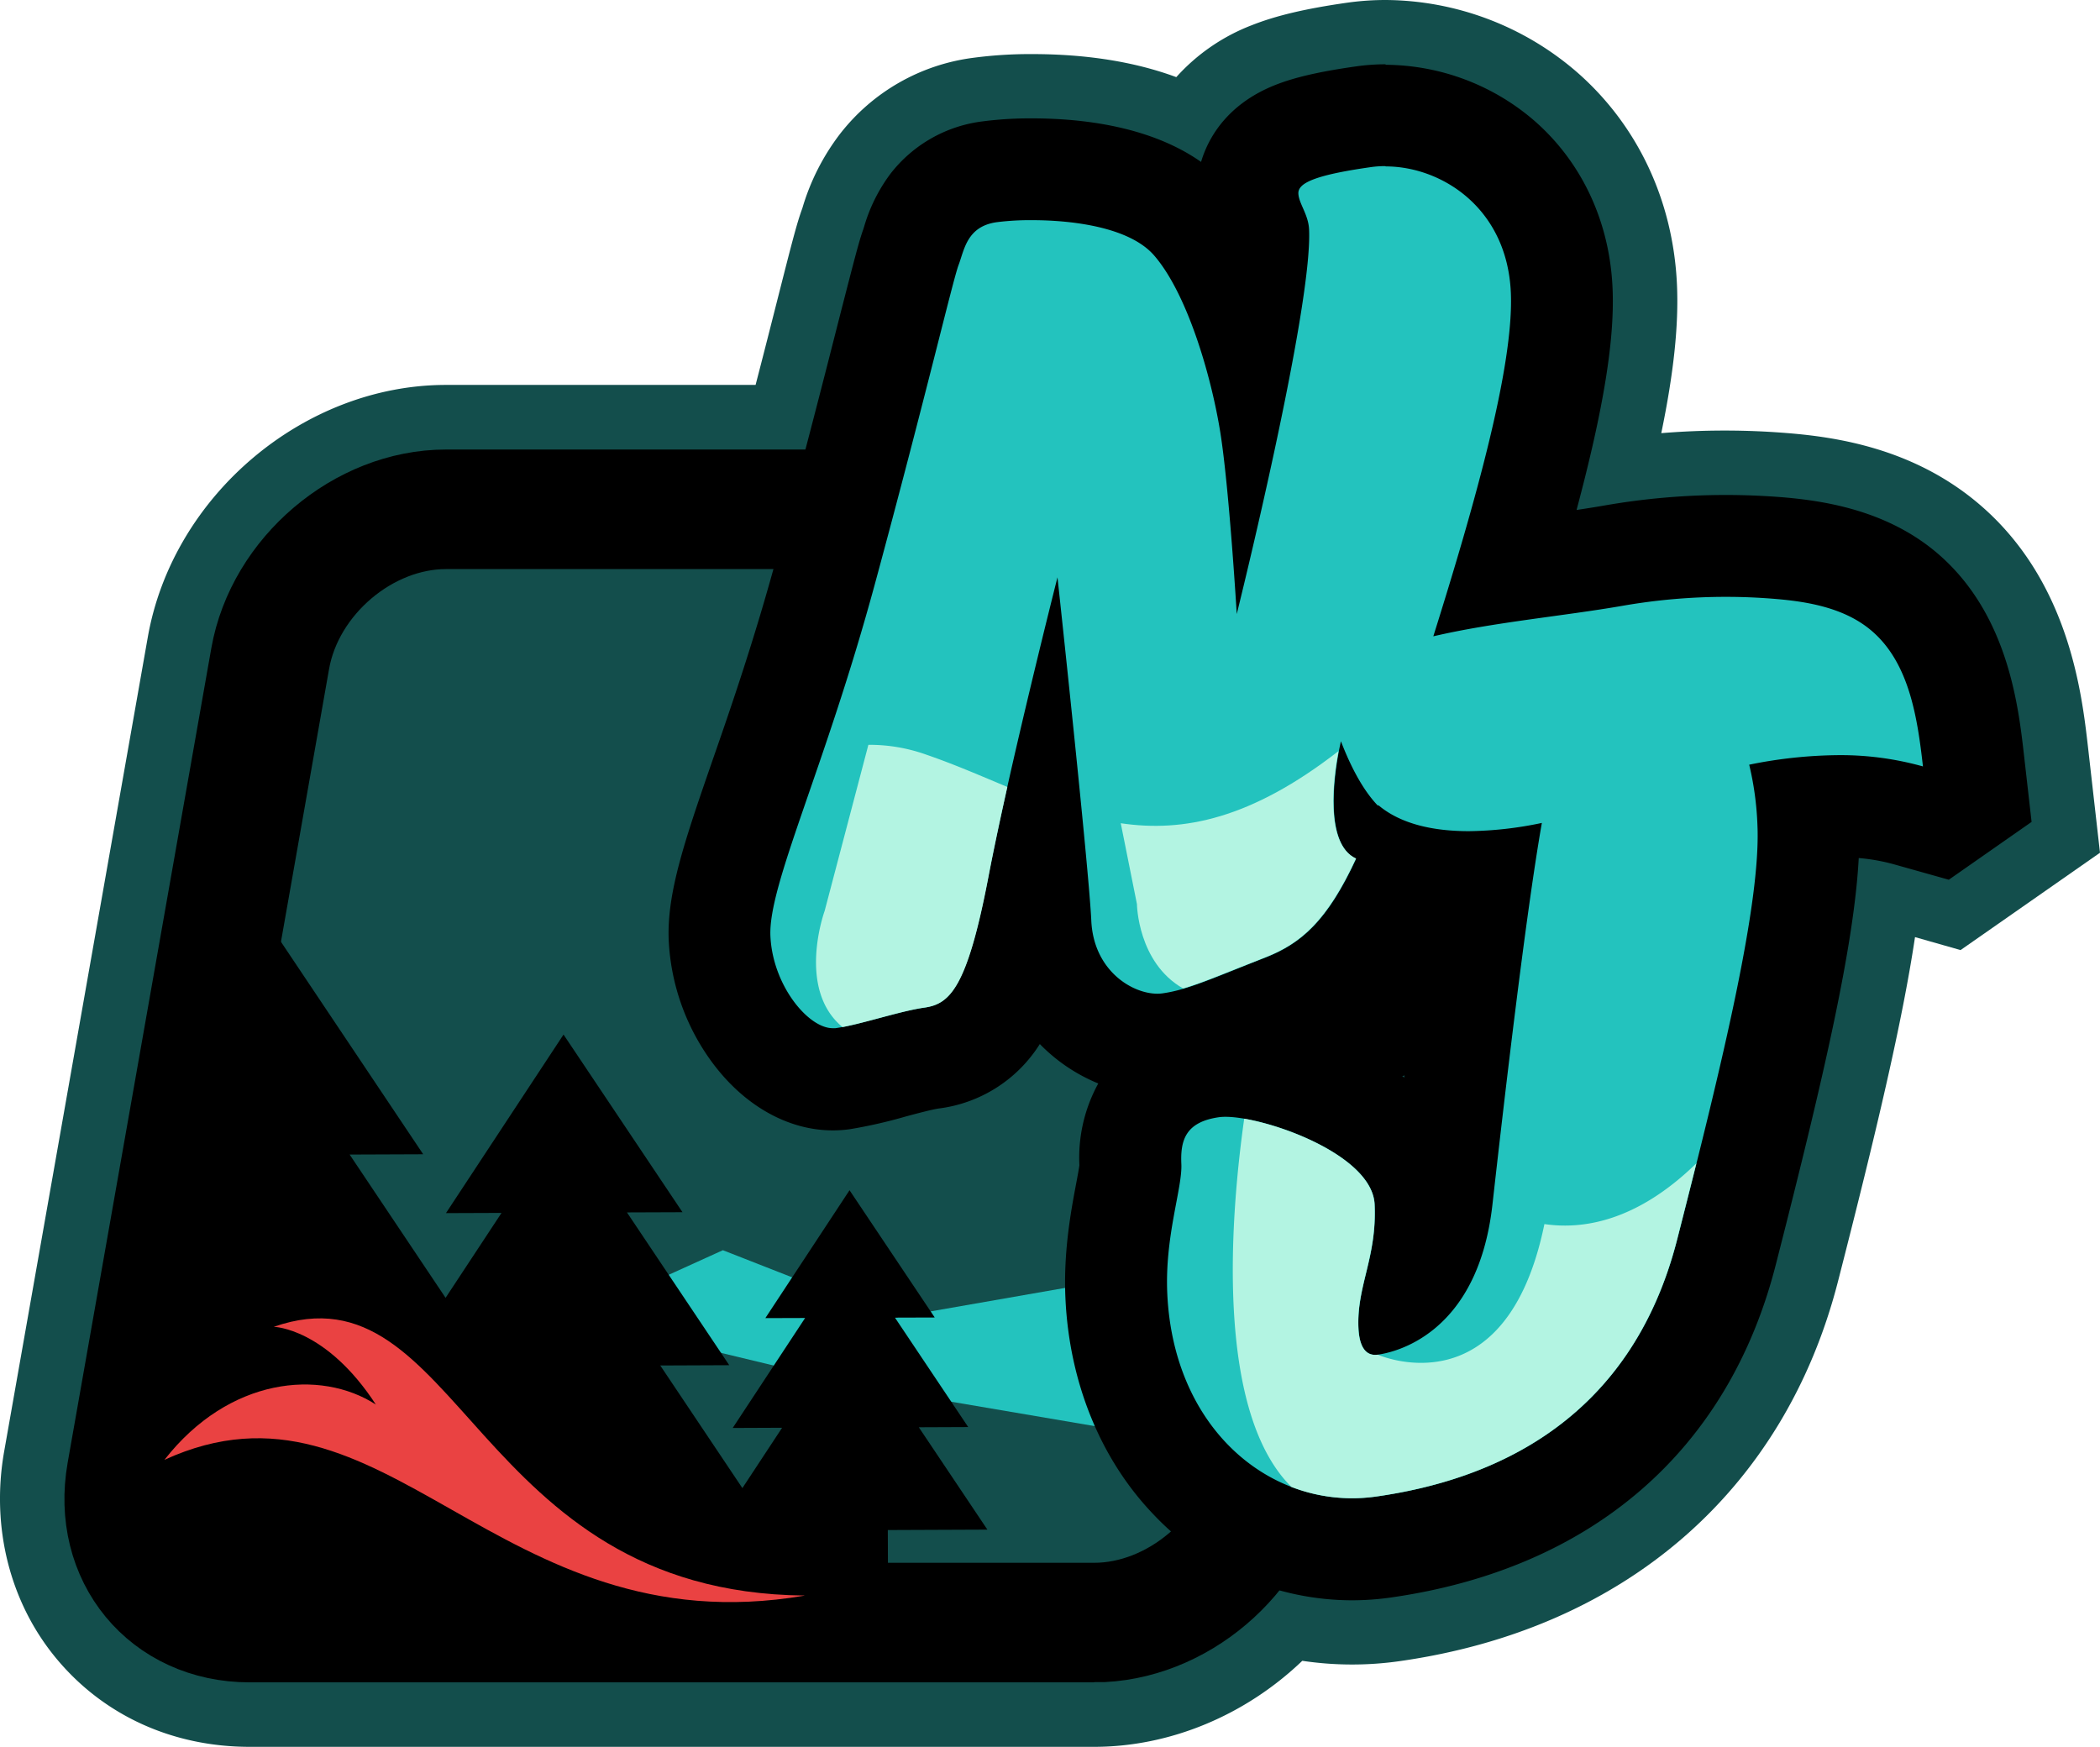 <svg xmlns="http://www.w3.org/2000/svg" id="Layer_1" width="510.158" height="424.41" data-name="Layer 1"><defs id="defs4"><style id="style2">.cls-4{fill:#23c3be}.cls-5{fill:#b3f4e2}</style></defs><path id="path8" d="M507.258 181.65c-1.53-13.42-4.71-41.34-27.39-59.94-15.48-12.69-33.38-15.48-45.49-16.47a187.4 187.4 0 0 0-30.8 0c3.06-14.79 4.25-26.36 3.81-36.1-.93-20.4-9.55-38.72-24.27-51.59A71.62 71.62 0 0 0 336.638 0a66.5 66.5 0 0 0-9.25.64c-10.19 1.45-17.37 3.14-23.3 5.49a47.56 47.56 0 0 0-18.33 12.61c-10.06-3.72-21.79-5.6-35.07-5.6a105 105 0 0 0-14.23.9 48.85 48.85 0 0 0-32.47 18.6 55.3 55.3 0 0 0-9 17.71l-.08.26c-1.33 3.63-2.47 8.11-6 22-1.42 5.6-3.2 12.63-5.35 20.91h-75.21c-34.56 0-66.39 26.91-72.44 61.27l-34.9 197.87c-3.25 18.48 1.44 36.89 12.88 50.53s28.09 21.22 46.76 21.22h205.16c18.47 0 36.76-7.68 50.56-20.9a81.8 81.8 0 0 0 23.59.09c54.79-7.77 93.66-41.54 106.64-92.62 9.15-35.73 15.53-62.62 18.62-83.3l11.07 3.15 33.87-23.65z" style="fill:#134e4c"/><path id="path10" d="M265.818 394.22H60.648c-20 0-33.44-16.26-29.91-36.31l34.9-197.9c3.54-20.06 22.66-36.27 42.71-36.27h205.17c20.05 0 33.44 16.26 29.91 36.32l-34.9 197.9c-3.54 20-22.66 36.26-42.71 36.26z" style="fill:#134e4c;stroke:#000;stroke-width:29.05px;stroke-miterlimit:10"/><path id="polyline12" d="m311.66 399.77-49.33 8.62-41.8-16.38-36.07 16.38 69.05 16.6 77.5 13.19" class="cls-4" style="fill:#23c3be" transform="translate(-44.922 -88.26)"/><path id="path14" d="M328.448 376.38c-31.56 0-55.64-25.89-57.26-61.55-.45-9.88 1.19-18.57 2.38-24.91a55 55 0 0 0 1-6.57c-.87-19.15 13.56-23.28 19.81-24.16a23 23 0 0 1 3.27-.22c11.35 0 47.55 9.95 48.6 33.09a61.2 61.2 0 0 1-1.56 16.68c2.51-3.81 4.65-9.36 5.56-17.47 2.7-24.13 6.28-54.65 9.5-77-1 0-2 .06-3 .06a60 60 0 0 1-15-1.76l-2.21 6-.82-.85c-7.22 14.19-15 21.73-26.8 26.36-2.57 1-4.86 1.93-6.93 2.76-8.7 3.48-14.44 5.77-20.8 6.68a22 22 0 0 1-3 .21c-13 0-27.58-11.32-28.42-29.59-.07-1.67-.28-4.43-.58-8-4.19 21.74-8.87 38.48-25.81 40.88-2.35.34-6 1.31-9.52 2.26a108 108 0 0 1-12.07 2.77 17.5 17.5 0 0 1-2.41.17c-13.56 0-26.66-16.3-27.47-34.19-.42-9.17 3.71-21.12 10-39.21 4.64-13.44 10.42-30.16 15.88-50.28 6.92-25.52 12.05-45.71 15.44-59.07 3.32-13.06 4.41-17.29 5.22-19.42.13-.36.25-.75.38-1.15 1.32-4.14 4.85-15.16 18.68-17.12a76.5 76.5 0 0 1 10.28-.61c12.76 0 29.89 2.23 39.09 12.85 5.48 6.34 9.89 15.83 13.17 25.65 1.79-10.21 2.9-18.57 2.77-23-.11-.3-.33-.79-.49-1.17a21.5 21.5 0 0 1-2.13-7.89c-.69-15.13 17.39-17.7 28.18-19.23a38 38 0 0 1 5.35-.37c19.79 0 41.5 14.85 42.76 42.38.73 16.17-5.44 41.46-13.42 68.38 3.11-.46 6.23-.89 9.31-1.32 5.93-.82 11.54-1.59 16.75-2.5a159 159 0 0 1 27.21-2.36c4.28 0 8.6.18 12.86.53 9.07.74 20.68 2.57 30 10.21 13.89 11.39 16 30.19 17.3 41.43l2.09 18.35-17.77-5.06a62 62 0 0 0-17.13-2.26c-2.44 0-4.95.11-7.56.35.1 1.2.18 2.43.23 3.67.87 19.11-6.29 51.36-19.82 104.21-10.46 40.72-39.29 65.55-83.46 71.82a53.6 53.6 0 0 1-7.58.54zm13.95-53.75" class="cls-4" style="fill:#23c3be"/><path id="path16" d="M336.628 40.43c13.46 0 29.46 10 30.4 30.57.81 17.83-8.76 51.53-18.83 83.6 14.54-3.41 31.62-4.92 46-7.42a146 146 0 0 1 25.07-2.17q5.94 0 11.86.49c8.21.67 16.79 2.22 23.17 7.44 9.44 7.74 11.48 21.14 12.85 33.27a74.3 74.3 0 0 0-20.52-2.74 112 112 0 0 0-21.69 2.32 74.6 74.6 0 0 1 2 14.63c.85 18.8-8.22 56.71-19.45 100.58-11.41 44.87-45.57 58.68-73.17 62.6a43 43 0 0 1-5.84.41c-22.79 0-43.5-18.91-44.91-49.74-.63-13.93 3.69-25.6 3.42-31.46s1.08-10.23 9.18-11.38a12 12 0 0 1 1.54-.09c9.71 0 35.69 9.06 36.25 21.28.58 12.94-4.39 19.79-3.93 30.05.17 3.64 1.25 6.51 4.06 6.51a5 5 0 0 0 .65-.05c3.28-.47 24.23-4.29 27.83-36.51 2.87-25.61 8.07-70.34 12-92.68a90 90 0 0 1-17.75 2c-8.53 0-16.52-1.69-22-6.34l-.06.17c-2.76-2.86-5.92-7.66-9-15.67 0 0-5.8 24.1 3.69 28.54-7 15.17-13.37 20.58-22 24-12.78 5-18.83 7.83-25 8.7a9 9 0 0 1-1.28.09c-6.23 0-15.51-5.7-16.06-17.78-.59-12.94-8.21-83.39-8.21-83.39s-11.62 45.82-16.82 72.85-9.4 30.83-15.53 31.7-15.69 4.19-21.6 5a5 5 0 0 1-.67 0c-5.92 0-14.57-10.38-15.12-22.38-.56-12.45 13.15-40.45 25.42-85.69s18.91-73.72 20.29-77.35 2-9.38 9.23-10.4a64 64 0 0 1 8.55-.5c9.85 0 23.76 1.68 29.74 8.59 8.14 9.41 13.9 29.48 16.06 42.94s4 44.17 4 44.17 18.45-74.14 17.57-93.44c-.17-3.66-2.49-6.28-2.6-8.72s3.54-4.43 17.56-6.42a25 25 0 0 1 3.61-.25m0-24.74a50.4 50.4 0 0 0-7.08.5c-8.92 1.26-15 2.66-19.73 4.54-10.39 4.12-15.84 11.41-18 18.68-12.22-8.58-28.55-10.58-41.15-10.58a89 89 0 0 0-12 .74 33.5 33.5 0 0 0-22.28 12.68 40.2 40.2 0 0 0-6.43 12.91c-.07.21-.14.43-.2.63-1 2.77-2 6.67-5.6 20.66-3.39 13.32-8.5 33.45-15.4 58.88-5.35 19.72-11 36.22-15.63 49.48-6.72 19.44-11.15 32.28-10.63 43.82a54.34 54.34 0 0 0 10.27 29.18c7.79 10.74 18.58 16.9 29.59 16.9a30 30 0 0 0 4.14-.29 117 117 0 0 0 13.55-3.08c2.72-.73 6.44-1.72 8.05-1.95a34 34 0 0 0 24.55-15.66c.5.52 1 1 1.55 1.51a42 42 0 0 0 12.65 8.07 37.4 37.4 0 0 0-4.59 19.87c-.13 1-.51 3-.8 4.54-1.23 6.54-3.1 16.44-2.59 27.76.93 20.42 8.48 39 21.26 52.4a66.48 66.48 0 0 0 48.36 21 68 68 0 0 0 9.31-.66c48.89-6.94 82.16-35.7 93.67-81 11.94-46.64 19-77.76 20.12-98.68a46.4 46.4 0 0 1 8.79 1.59l13.09 3.68 20.11-14.05-1.85-16.27c-1.39-12.24-4-35-21.75-49.6-12.1-9.91-26.82-12.15-36.83-13-4.59-.37-9.26-.56-13.88-.56a171.3 171.3 0 0 0-29.32 2.53c-2.21.39-4.52.75-6.91 1.11 6.68-25 9.3-41.7 8.74-54-.73-16.09-7.46-30.47-18.93-40.51a55.8 55.8 0 0 0-36.18-13.65zm-13.09 236.6a55.7 55.7 0 0 0 17.12-14.61l3.07 3.2c-.87 6.91-1.73 14-2.55 21a70.7 70.7 0 0 0-11.06-6.65c-2.13-1-4.32-2-6.53-2.87z"/><rect id="rect18" width="34.63" height="34.63" x="317.418" y="227.9" rx="17.31"/><path id="polygon20" d="m268.13 435.03 12-.05-17.8-26.59 9.67-.03-20.7-30.92-20.45 31.07 9.66-.03-17.59 26.72 12-.05-9.65 14.66-19.95-29.79 16.76-.07-24.85-37.12 13.49-.05-28.9-43.16L153.26 383l13.5-.05-13.59 20.63-23.31-34.81 17.87-.07-38.27-57.17-29.59 57.46 9.63-.07-10.79 49.48.44-.14 1.21 46.31 13.08-.24.09 23.67 33.22-.12-.01-.75 126.77-7.72 2.41-6.6 4.73-.02-.05-12.79 24.19-.1z" transform="translate(-44.922 -88.26)"/><path id="path22" d="M225.078 183.37a41 41 0 0 0-14.12-2.41l-10.62 40.34s-6.91 18.93 4.33 28.24c5.93-1.13 14.33-3.94 19.92-4.73 6.13-.87 10.37-4.67 15.53-31.7 1.24-6.51 2.86-14.11 4.6-21.91-6.3-2.63-12.76-5.46-19.64-7.83" class="cls-5" style="fill:#b3f4e2"/><path id="path24" d="M325.168 182.48c-21.23 16.49-37.7 19.8-52.9 17.53l3.93 19.64s.16 14.2 11.22 20.51c4.82-1.41 10.57-3.9 20-7.58 8.62-3.38 14.94-8.79 22-24-7.71-3.54-5.43-19.84-4.25-26.1" class="cls-5" style="fill:#b3f4e2"/><path id="path26" d="M375.188 297.4c-9.37 45.62-40.48 31.73-40.48 31.73-3.29.47-4.53-2.55-4.71-6.46-.46-10.26 4.51-17.11 3.93-30.05-.49-10.62-20.15-18.84-31.67-20.82-3.26 23.07-7.28 70.87 11.47 89.47a41 41 0 0 0 20.56 2.33c27.6-3.92 61.76-17.73 73.17-62.6q2.4-9.39 4.65-18.37c-14.66 14.31-27.84 16.11-36.92 14.77" class="cls-5" style="fill:#b3f4e2"/><path id="path28" d="M195.438 387.65c-80.77-.75-83.73-81.06-128.93-65.29 0 0 12.66.26 24.8 18.89-13.44-8.7-35.68-6.64-51.36 13.43 53.66-24.55 80.43 45.77 155.49 33z" style="fill:#ea4242;fill-rule:evenodd"/></svg>